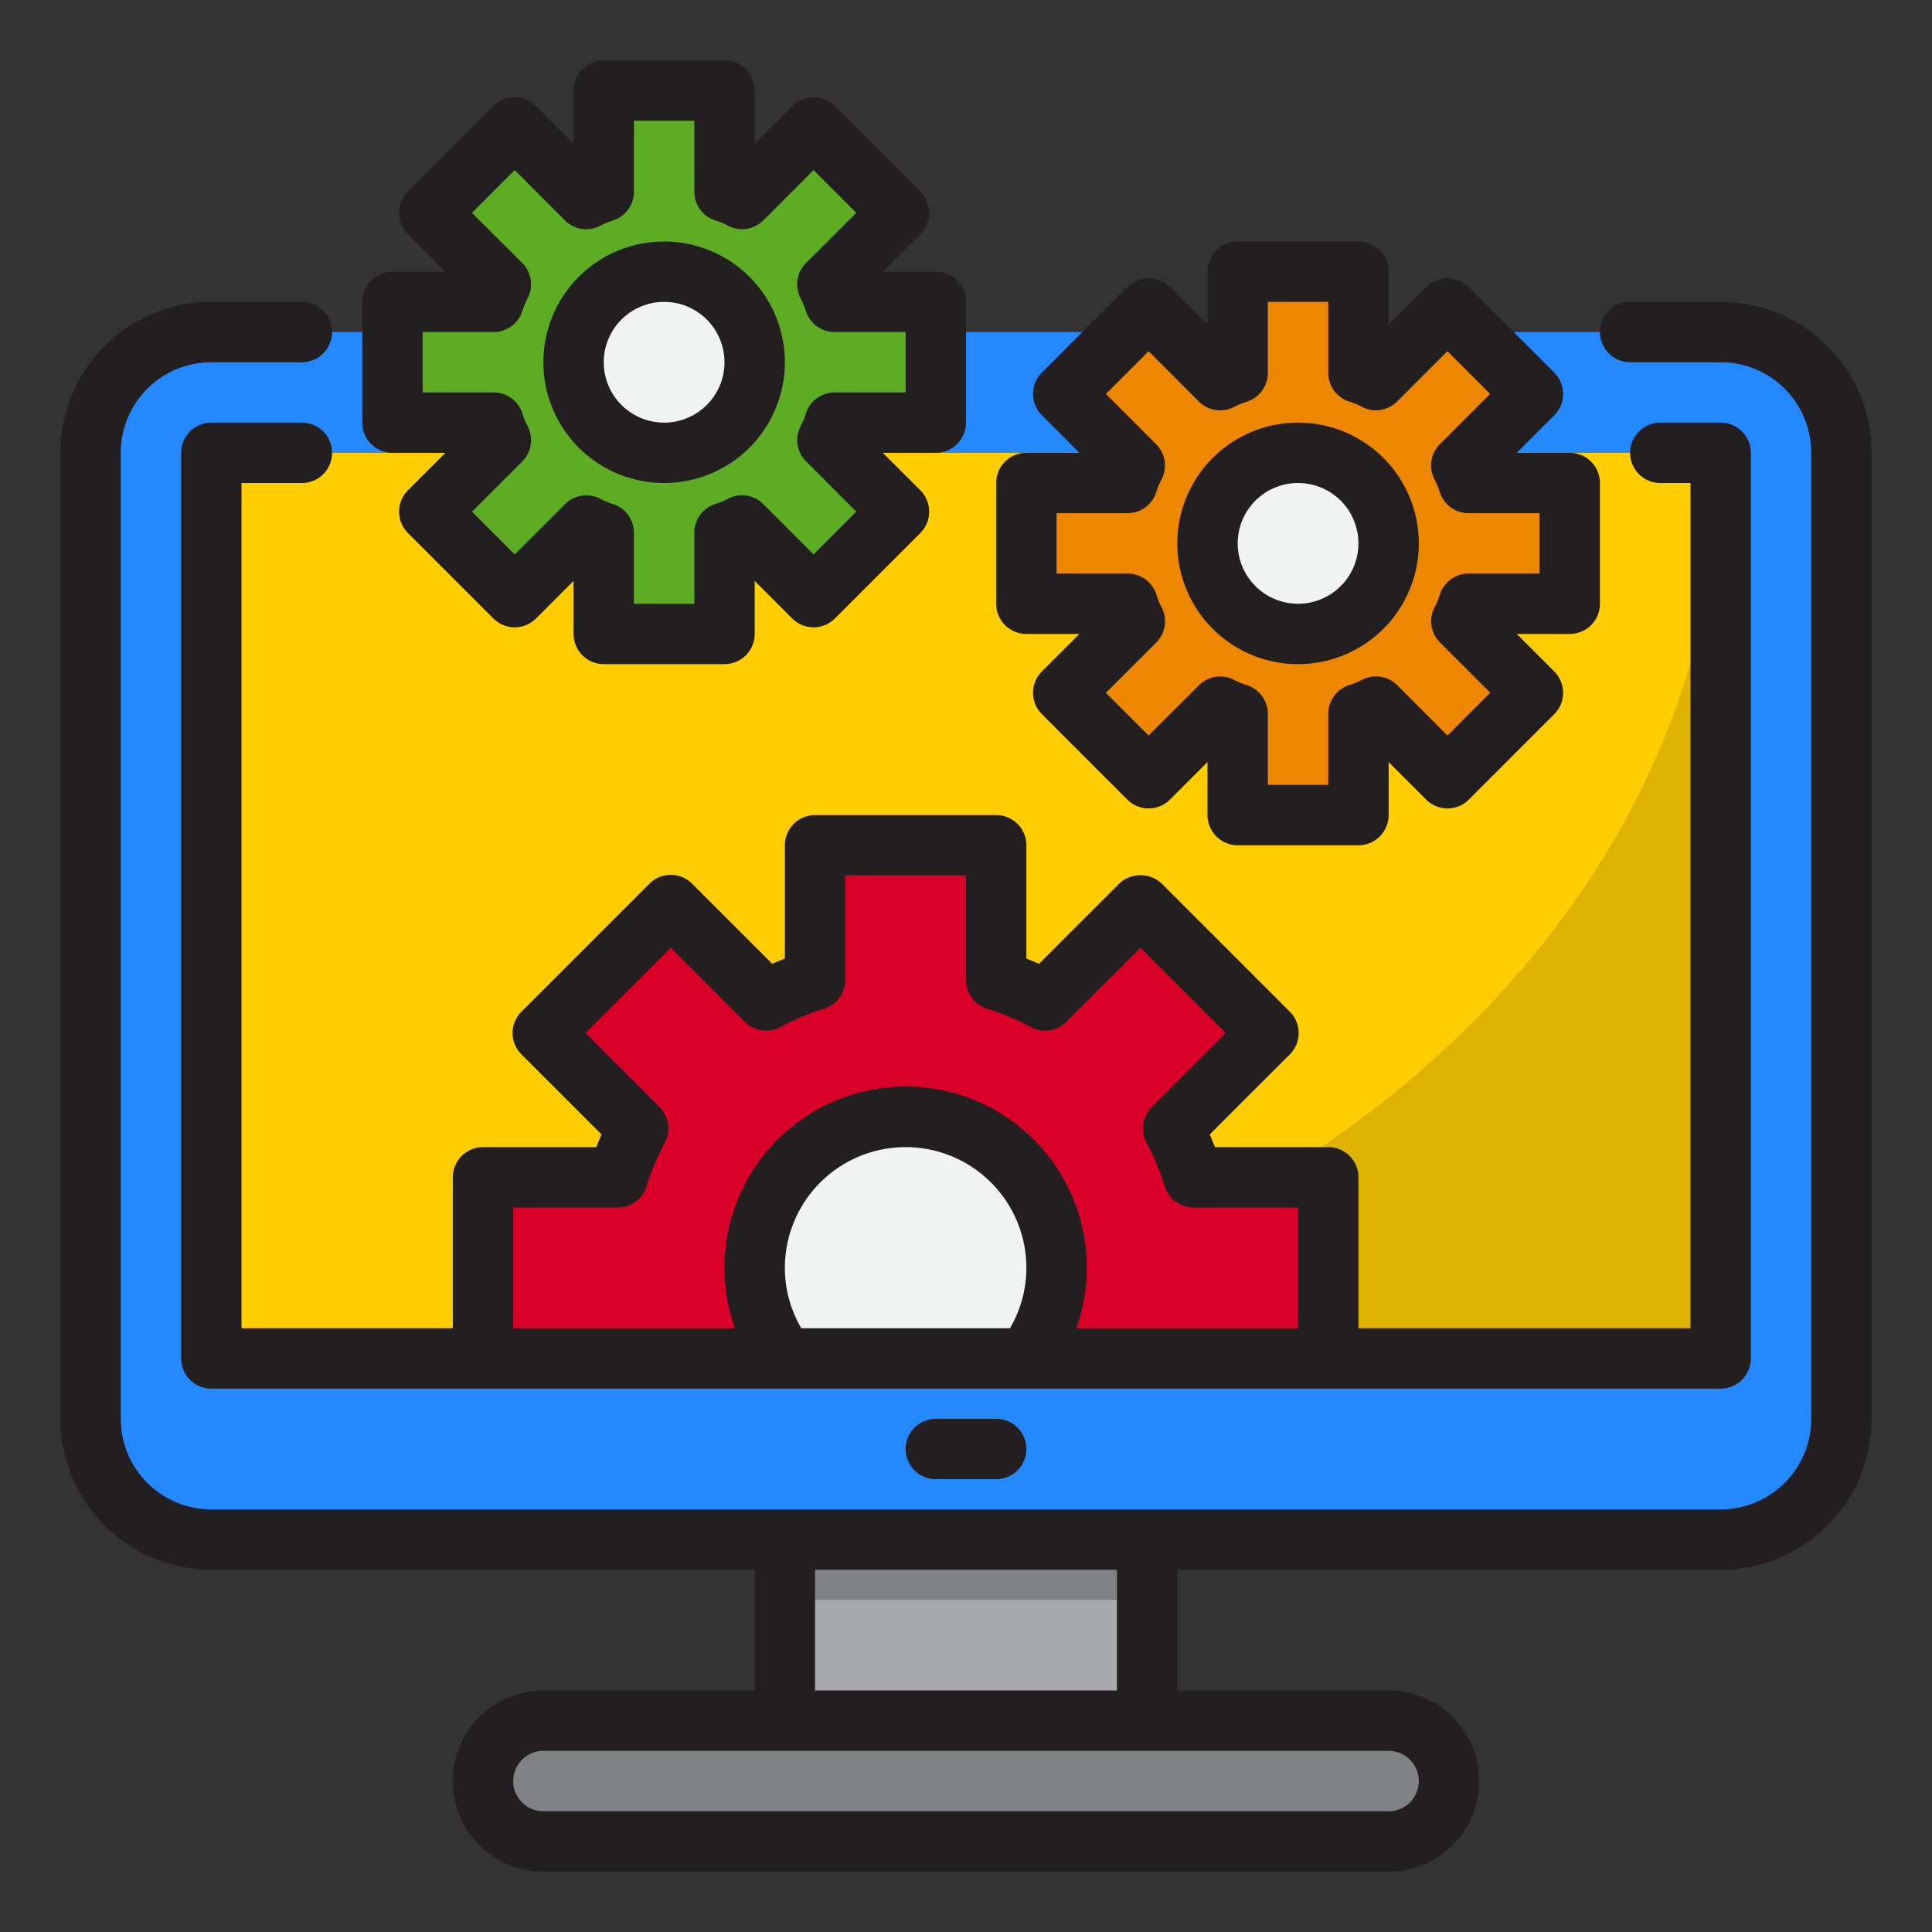<svg height="512" viewBox="0 0 64 64" width="512" xmlns="http://www.w3.org/2000/svg"><rect x="0" y="0" width="64" height="64" fill="#333333" stroke="none"/><g id="Monitor_setting" data-name="Monitor setting"><rect fill="#2488ff" height="40" rx="4" width="58" x="3" y="11"/><path d="m7 15h50v30h-50z" fill="#ffcd00"/><path d="m26 51h12v6h-12z" fill="#a7a9ac"/><path d="m18 57a2 2 0 0 0 0 4h28a2 2 0 0 0 0-4z" fill="#808285"/><path d="m48.65 20a3.228 3.228 0 0 1 -.24.58l2.37 2.37-2.83 2.83-2.37-2.37a3.228 3.228 0 0 1 -.58.24v3.35h-4v-3.35a3.228 3.228 0 0 1 -.58-.24l-2.37 2.37-2.83-2.83 2.37-2.37a3.228 3.228 0 0 1 -.24-.58h-3.35v-4h3.35a3.228 3.228 0 0 1 .24-.58l-2.37-2.37 2.83-2.83 2.37 2.37a3.228 3.228 0 0 1 .58-.24v-3.35h4v3.35a3.228 3.228 0 0 1 .58.24l2.37-2.37 2.83 2.83-2.37 2.37a3.228 3.228 0 0 1 .24.58h3.35v4z" fill="#ee8700"/><circle cx="43" cy="18" fill="#f1f2f2" r="3"/><path d="m27.65 14a3.228 3.228 0 0 1 -.24.58l2.37 2.37-2.83 2.83-2.37-2.37a3.228 3.228 0 0 1 -.58.24v3.35h-4v-3.35a3.228 3.228 0 0 1 -.58-.24l-2.37 2.37-2.83-2.83 2.37-2.37a3.228 3.228 0 0 1 -.24-.58h-3.35v-4h3.35a3.228 3.228 0 0 1 .24-.58l-2.37-2.37 2.83-2.83 2.37 2.37a3.228 3.228 0 0 1 .58-.24v-3.35h4v3.35a3.228 3.228 0 0 1 .58.24l2.37-2.37 2.83 2.83-2.37 2.37a3.228 3.228 0 0 1 .24.58h3.35v4z" fill="#5eac24"/><circle cx="22" cy="12" fill="#f1f2f2" r="3"/><path d="m20 45h37v-30c0 16.582-16.549 30-37 30z" fill="#ddb200"/><path d="m44 45v-6h-4.46a9.244 9.244 0 0 0 -.68-1.62l3.16-3.16-4.24-4.24-3.16 3.16a9.244 9.244 0 0 0 -1.62-.68v-4.46h-6v4.46a9.244 9.244 0 0 0 -1.62.68l-3.16-3.16-4.24 4.24 3.16 3.16a9.244 9.244 0 0 0 -.68 1.62h-4.46v6z" fill="#d80027"/><path d="m30 37a5 5 0 0 0 -5 5 4.941 4.941 0 0 0 1 3h8a4.941 4.941 0 0 0 1-3 5 5 0 0 0 -5-5z" fill="#f1f2f2"/><path d="m26 51h12v2h-12z" fill="#808285"/><g fill="#231f20"><path d="m57 10h-3a1 1 0 0 0 0 2h3a3 3 0 0 1 3 3v32a3 3 0 0 1 -3 3h-50a3 3 0 0 1 -3-3v-32a3 3 0 0 1 3-3h3a1 1 0 0 0 0-2h-3a5.006 5.006 0 0 0 -5 5v32a5.006 5.006 0 0 0 5 5h18v4h-7a3 3 0 0 0 0 6h28a3 3 0 0 0 0-6h-7v-4h18a5.006 5.006 0 0 0 5-5v-32a5.006 5.006 0 0 0 -5-5zm-10 49a1 1 0 0 1 -1 1h-28a1 1 0 0 1 0-2h28a1 1 0 0 1 1 1zm-10-3h-10v-4h10z"/><path d="m31 47a1 1 0 0 0 0 2h2a1 1 0 0 0 0-2z"/><path d="m34 21h1.756l-1.243 1.243a1 1 0 0 0 0 1.414l2.83 2.83a1 1 0 0 0 1.414 0l1.243-1.243v1.756a1 1 0 0 0 1 1h4a1 1 0 0 0 1-1v-1.756l1.243 1.243a1 1 0 0 0 1.414 0l2.83-2.83a1 1 0 0 0 0-1.414l-1.243-1.243h1.756a1 1 0 0 0 1-1v-4a1 1 0 0 0 -1-1h-1.756l1.243-1.243a1 1 0 0 0 0-1.414l-2.83-2.83a1 1 0 0 0 -1.414 0l-1.243 1.243v-1.756a1 1 0 0 0 -1-1h-4a1 1 0 0 0 -1 1v1.756l-1.243-1.243a1 1 0 0 0 -1.414 0l-2.83 2.83a1 1 0 0 0 0 1.414l1.243 1.243h-1.756a1 1 0 0 0 -1 1v4a1 1 0 0 0 1 1zm1-4h2.35a1 1 0 0 0 .958-.713 2.239 2.239 0 0 1 .167-.4 1 1 0 0 0 -.178-1.173l-1.663-1.664 1.416-1.416 1.663 1.666a1 1 0 0 0 1.171.179 2.262 2.262 0 0 1 .4-.168 1 1 0 0 0 .716-.961v-2.35h2v2.35a1 1 0 0 0 .713.958 2.262 2.262 0 0 1 .4.168 1 1 0 0 0 1.171-.179l1.663-1.663 1.416 1.416-1.663 1.663a1 1 0 0 0 -.179 1.171 2.262 2.262 0 0 1 .168.4 1 1 0 0 0 .961.716h2.35v2h-2.35a1 1 0 0 0 -.958.713 2.262 2.262 0 0 1 -.168.4 1 1 0 0 0 .179 1.171l1.663 1.663-1.416 1.419-1.663-1.666a1 1 0 0 0 -1.171-.179 2.262 2.262 0 0 1 -.4.168 1 1 0 0 0 -.716.961v2.35h-2v-2.35a1 1 0 0 0 -.713-.958 2.262 2.262 0 0 1 -.4-.168 1 1 0 0 0 -1.171.179l-1.666 1.663-1.416-1.416 1.666-1.663a1 1 0 0 0 .178-1.173 2.239 2.239 0 0 1 -.167-.4 1 1 0 0 0 -.961-.714h-2.35z"/><path d="m26 28v3.753c-.144.057-.283.114-.419.174l-2.654-2.654a1 1 0 0 0 -1.414 0l-4.24 4.24a1 1 0 0 0 0 1.414l2.654 2.654c-.06.136-.117.275-.174.419h-3.753a1 1 0 0 0 -1 1v5h-7v-28h2a1 1 0 0 0 0-2h-3a1 1 0 0 0 -1 1v30a1 1 0 0 0 1 1h50a1 1 0 0 0 1-1v-30a1 1 0 0 0 -1-1h-2a1 1 0 0 0 0 2h1v28h-11v-5a1 1 0 0 0 -1-1h-3.753c-.057-.144-.114-.283-.174-.419l2.654-2.654a1 1 0 0 0 0-1.414l-4.24-4.24a1.029 1.029 0 0 0 -1.414 0l-2.654 2.654c-.136-.06-.275-.117-.419-.174v-3.753a1 1 0 0 0 -1-1h-6a1 1 0 0 0 -1 1zm0 14a4 4 0 0 1 8 0 3.943 3.943 0 0 1 -.544 2h-6.912a3.943 3.943 0 0 1 -.544-2zm2-9.54v-3.46h4v3.46a1 1 0 0 0 .694.952 8.259 8.259 0 0 1 1.445.605 1 1 0 0 0 1.188-.17l2.453-2.453 2.826 2.826-2.453 2.453a1 1 0 0 0 -.17 1.188 8.259 8.259 0 0 1 .605 1.445 1 1 0 0 0 .952.694h3.46v4h-7.346a6 6 0 1 0 -11.308 0h-7.346v-4h3.46a1 1 0 0 0 .952-.694 8.259 8.259 0 0 1 .605-1.445 1 1 0 0 0 -.17-1.188l-2.453-2.453 2.826-2.826 2.453 2.453a1 1 0 0 0 1.188.17 8.259 8.259 0 0 1 1.445-.605 1 1 0 0 0 .694-.952z"/><path d="m43 22a4 4 0 1 0 -4-4 4 4 0 0 0 4 4zm0-6a2 2 0 1 1 -2 2 2 2 0 0 1 2-2z"/><path d="m13 15h1.756l-1.243 1.243a1 1 0 0 0 0 1.414l2.83 2.83a1 1 0 0 0 1.414 0l1.243-1.243v1.756a1 1 0 0 0 1 1h4a1 1 0 0 0 1-1v-1.756l1.243 1.243a1 1 0 0 0 1.414 0l2.83-2.83a1 1 0 0 0 0-1.414l-1.243-1.243h1.756a1 1 0 0 0 1-1v-4a1 1 0 0 0 -1-1h-1.756l1.243-1.243a1 1 0 0 0 0-1.414l-2.83-2.83a1 1 0 0 0 -1.414 0l-1.243 1.243v-1.756a1 1 0 0 0 -1-1h-4a1 1 0 0 0 -1 1v1.756l-1.243-1.243a1 1 0 0 0 -1.414 0l-2.83 2.83a1 1 0 0 0 0 1.414l1.243 1.243h-1.756a1 1 0 0 0 -1 1v4a1 1 0 0 0 1 1zm1-4h2.35a1 1 0 0 0 .958-.713 2.239 2.239 0 0 1 .167-.4 1 1 0 0 0 -.175-1.174l-1.666-1.663 1.416-1.416 1.663 1.666a1 1 0 0 0 1.171.179 2.262 2.262 0 0 1 .4-.168 1 1 0 0 0 .716-.961v-2.35h2v2.35a1 1 0 0 0 .713.958 2.262 2.262 0 0 1 .4.168 1 1 0 0 0 1.174-.176l1.663-1.666 1.416 1.416-1.666 1.663a1 1 0 0 0 -.179 1.171 2.262 2.262 0 0 1 .168.4 1 1 0 0 0 .961.716h2.35v2h-2.35a1 1 0 0 0 -.958.713 2.262 2.262 0 0 1 -.168.4 1 1 0 0 0 .179 1.171l1.663 1.663-1.416 1.419-1.663-1.666a1 1 0 0 0 -1.171-.179 2.262 2.262 0 0 1 -.4.168 1 1 0 0 0 -.716.961v2.35h-2v-2.35a1 1 0 0 0 -.713-.958 2.262 2.262 0 0 1 -.4-.168 1 1 0 0 0 -1.171.179l-1.666 1.663-1.416-1.416 1.666-1.663a1 1 0 0 0 .178-1.173 2.239 2.239 0 0 1 -.167-.4 1 1 0 0 0 -.961-.714h-2.35z"/><path d="m22 16a4 4 0 1 0 -4-4 4 4 0 0 0 4 4zm0-6a2 2 0 1 1 -2 2 2 2 0 0 1 2-2z"/></g></g></svg>